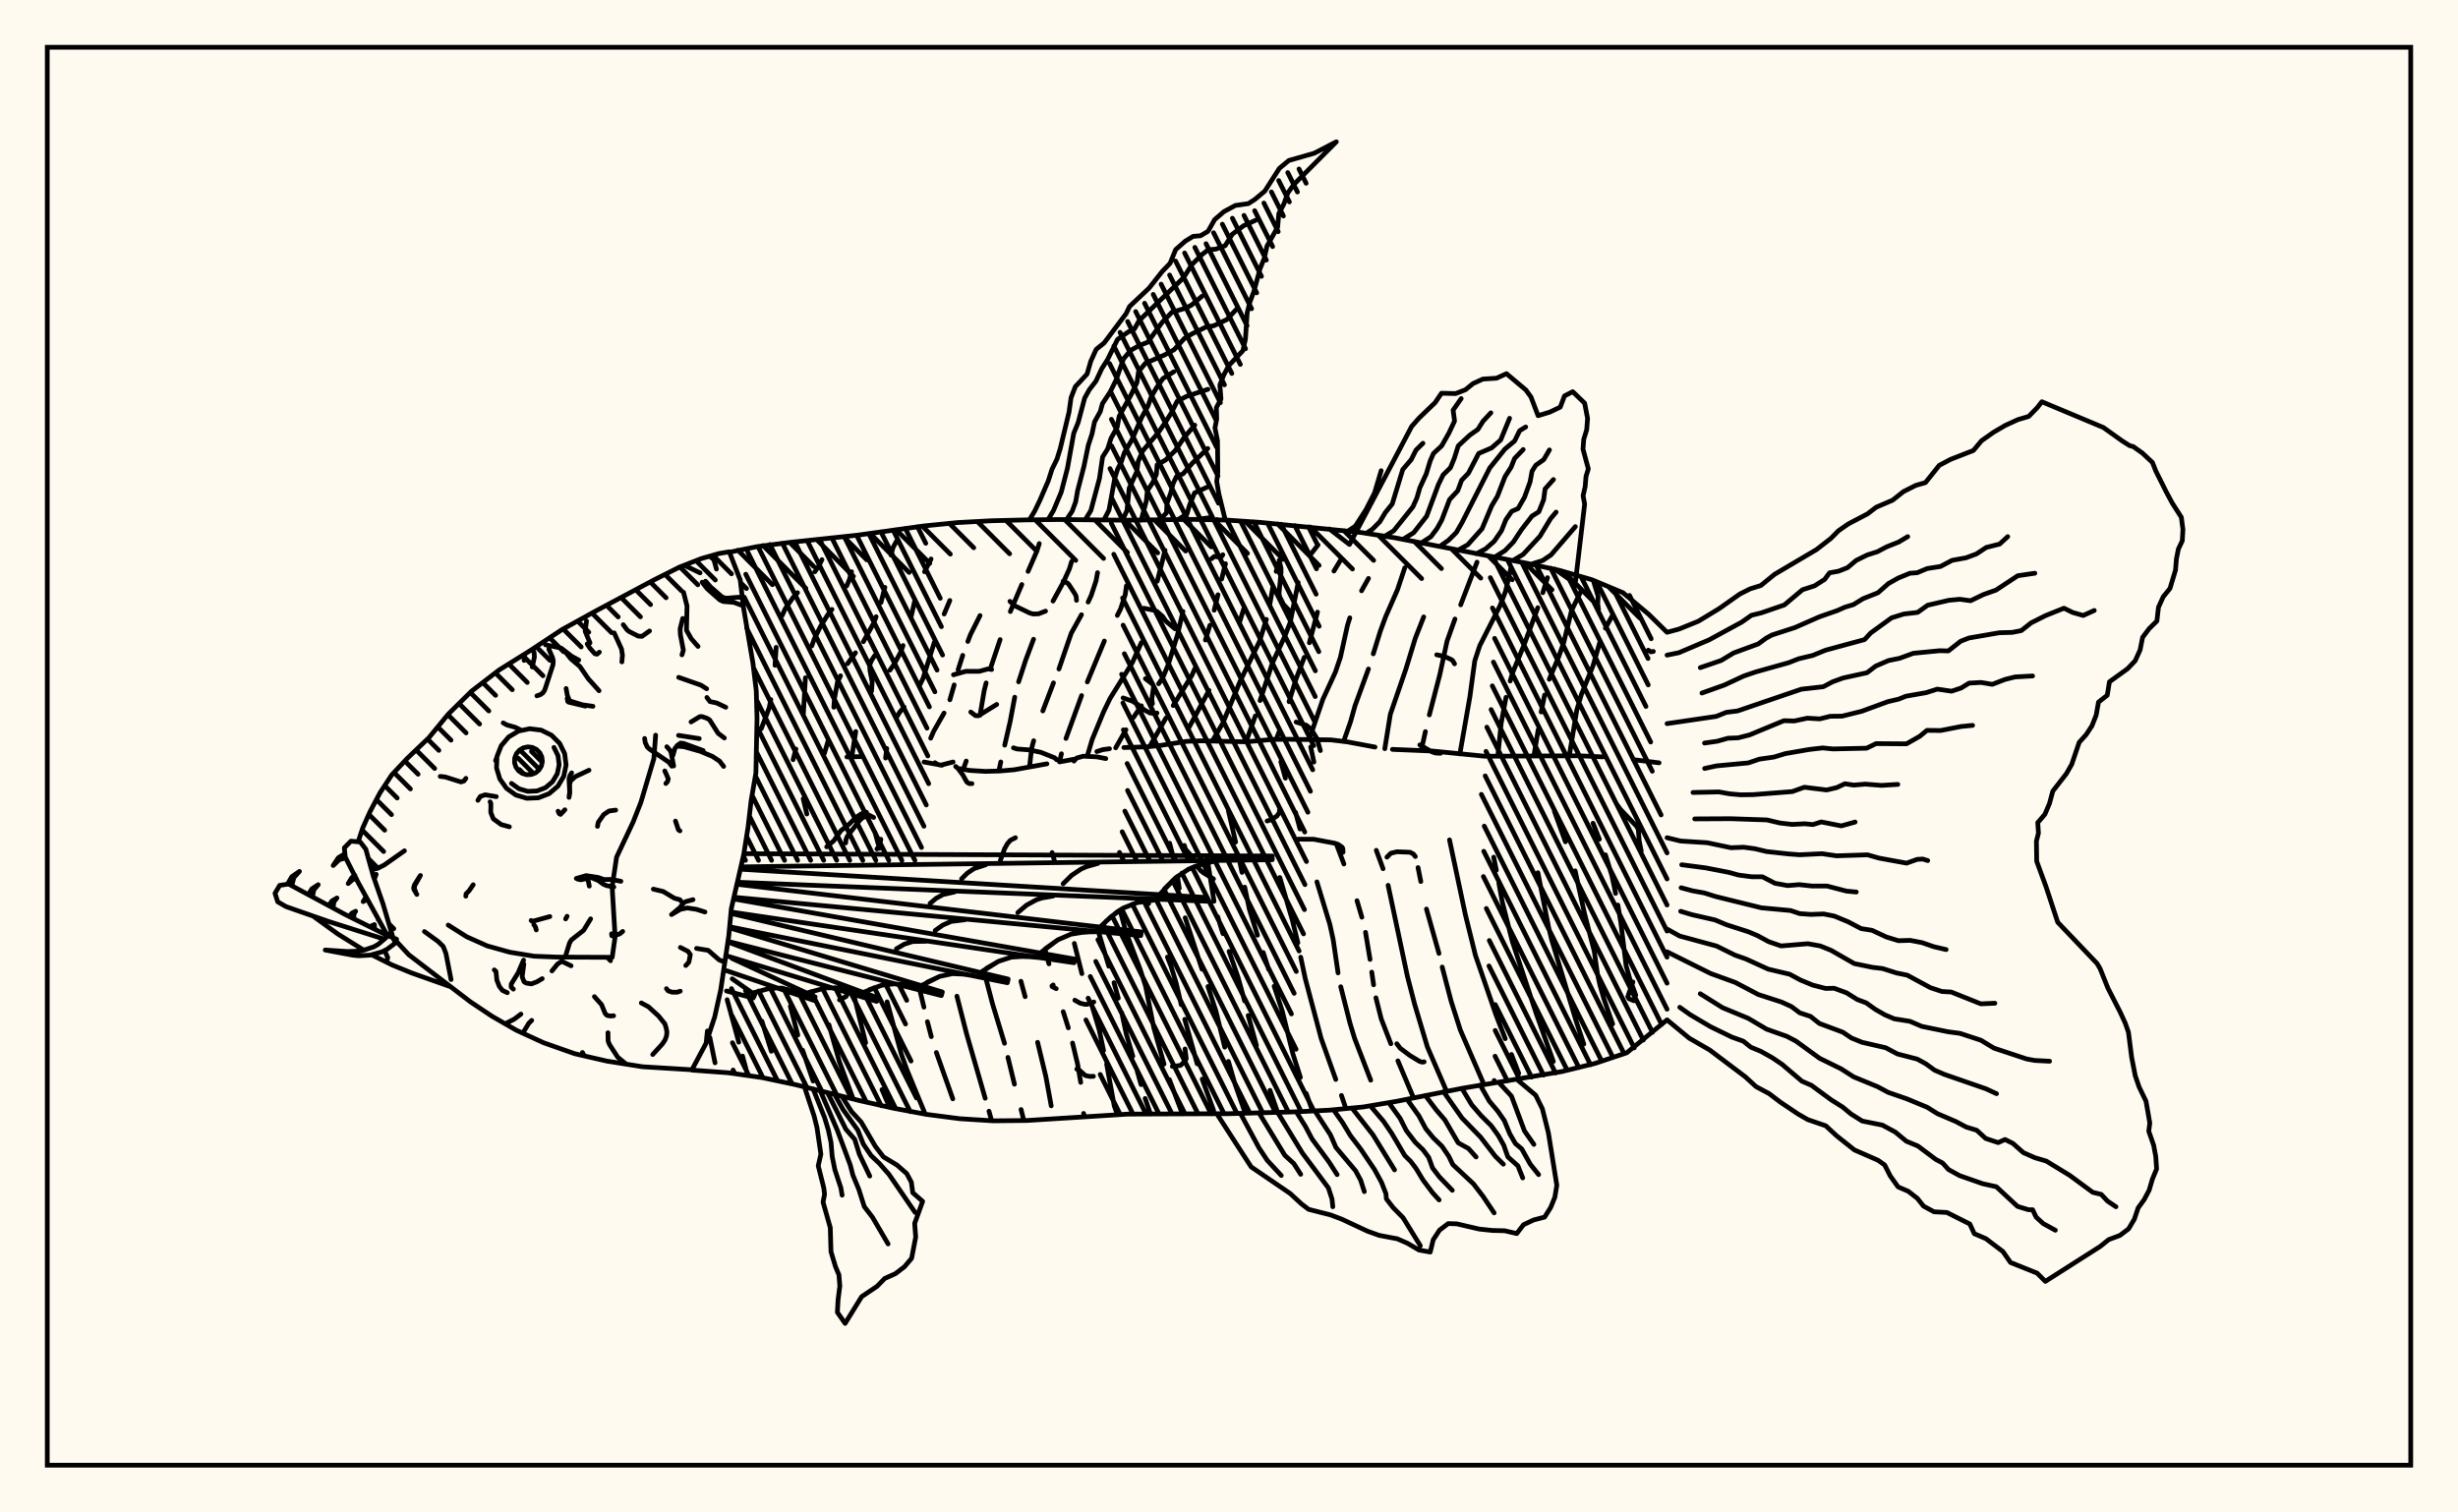 <svg xmlns="http://www.w3.org/2000/svg" width="520" height="320"><rect x="0" y="0" width="520" height="320" fill="floralwhite"/><rect x="10" y="10" width="500" height="300" stroke="black" stroke-width="1" fill="none"/><path stroke="black" stroke-width="1" fill="none" stroke-linecap="round" stroke-linejoin="round" d="
M 154.31 116.84 160.19 115.65 167.26 114.74 181.42 113.23 195.53 111.27 202.62 110.56 209.74 110.18 216.86 110 223.98 109.92 238.23 110.06 252.47 109.89 259.59 110.04 266.7 110.53 287.96 112.67 295 113.77 322.98 119.17 329.94 120.68 336.78 122.66 343.36 125.41 348.81 129.99 352.67 133.78 
M 352.67 215.78 344.14 222.75 337.38 225.01 330.46 226.71 309.39 230.25 295.42 233.02 288.39 234.21 281.3 234.88 274.19 235.24 259.94 235.63 238.57 235.72 217.25 237.07 210.12 237.14 203.01 236.69 195.95 235.77 188.95 234.46 182 232.9 168.17 229.46 161.2 227.99 154.15 226.98 146.38 226.41 
M 179.17 160.15 182.1 160.08 
M 195.49 161.23 199.28 161.91 
M 203.15 162.65 205.08 163 208.47 163.21 211.58 163.12 214.56 162.86 221.48 161.61 
M 224.33 161.17 227.1 160.65 
M 232.04 159.01 233.28 158.61 234.72 158.41 
M 237.76 158.16 242.54 158.02 245.49 157.72 251.05 156.85 254.09 156.74 263.62 156.95 269.24 156.45 272.26 156.41 281.56 156.54 285.07 156.97 290.89 158.06 
M 294.57 158.55 303.04 158.9 314.12 160 334.11 159.91 339.09 160.14 
M 345.52 160.72 350.98 161.4 
M 150.17 219.51 151.27 224.87 
M 152.65 208.14 152.65 208.15 
M 153.83 211.52 156.29 220.5 
M 157.09 223.45 158.19 227.56 
M 161.18 216.05 163.18 222.42 
M 166.55 209.32 166.69 210.09 
M 167.2 212.9 168.78 218.99 
M 169.8 222.21 172.02 228.72 
M 173.89 118.41 173.21 119.77 172.38 120.97 
M 168.72 125.4 167.75 126.45 166.1 128.82 165.48 130.21 
M 164.2 136.96 163.96 140.77 
M 163.07 148.01 162.74 149.72 161.05 154.18 
M 175.37 216.82 177.57 224.62 180.5 232.53 
M 180.15 120.96 179.72 122.56 179.12 123.98 
M 176.01 128.94 175.12 130.06 173.59 132.52 172.26 135.19 171.73 136.67 
M 170.39 143.4 169.95 151.06 
M 168.38 158.48 167.78 160.73 
M 169.92 169 170.69 172.23 
M 180.52 210.05 183.13 220.63 
M 186.59 230.54 188.12 234.1 
M 189.65 114.51 188.93 115.84 188.49 117.44 
M 187.2 124.27 186.38 127.49 
M 185.35 130.48 184.78 131.93 182.64 135.77 
M 180.98 138.11 179.29 140.43 
M 177.82 142.98 177.17 144.35 176.54 147.76 176.4 149.64 
M 175.24 156.6 174.41 159.4 
M 187.67 211.96 190.68 223.04 191.89 226.42 195.73 235.72 
M 196.97 118.27 195.59 120.97 
M 193.54 127.03 192.79 130.31 
M 191.04 136.58 190.51 138.05 189.1 140.63 188.26 141.8 
M 181.04 154.77 180.2 160.1 
M 185.1 176.07 186.04 179.48 
M 194.58 209.47 195.46 213.09 
M 196.2 216.17 197.02 219.33 
M 198.09 222.68 201.57 232.49 
M 200.94 127.05 199.74 129.91 
M 197.67 135.87 195.28 143.51 194.62 144.86 
M 191.27 149.59 190.33 150.68 189.57 151.94 
M 187.6 158.36 187.35 160.39 
M 202.44 210.77 204.47 218.68 208.42 232.36 
M 209.22 235.1 209.78 237.11 
M 207.33 130.24 205.3 134.27 204.75 135.72 
M 203.67 138.66 202.69 141.71 
M 201.86 144.91 200.95 148.06 
M 199.72 150.87 197.5 154.76 196.89 156.18 
M 208.11 205.28 209.96 212.35 212.51 220.74 
M 213.23 223.72 214.61 229.39 
M 216.01 234.75 216.6 237.08 
M 219.86 115.01 219.36 116.58 217.49 120.89 
M 216.17 123.67 213.74 129.39 
M 211.58 135.32 209.55 141.37 
M 208.62 144.49 208.21 146.11 207.33 151.33 
M 204.41 161.02 203.77 162.8 
M 215.98 207.61 216.87 210.87 
M 219.51 220.53 221.26 227.8 222.39 233.97 
M 226.71 118.79 226.23 120.37 224.95 123.2 222.77 127.17 
M 218.65 135.25 216.99 139.66 215.49 144.26 
M 214.67 147.51 213.7 152.67 212.55 157.66 
M 211.72 161.21 211.31 163.14 
M 221.05 200.81 221.91 203.93 
M 224.93 214.05 226.01 217.47 
M 226.9 220.68 227.97 225.14 228.63 229 
M 229.24 235.57 229.43 236.3 
M 232.19 121.16 231.87 122.9 230.85 125.98 230.2 127.38 
M 228.79 130.06 226.62 133.99 224.02 141.55 
M 222.87 144.48 220.61 150.42 
M 218.68 156.72 218.24 158.34 217.8 162.29 
M 222.58 180.38 223.05 182.04 
M 227.28 199.61 228.88 206 
M 231.05 212.91 232.55 217.92 233.46 222.26 
M 234.11 225.12 235.72 233.96 236.39 235.85 
M 238.3 123.95 238.06 125.76 237.06 128.86 236.37 130.21 
M 233.63 135.62 230.03 144.28 
M 228.81 147.16 225.51 156.24 
M 224.55 159.48 224.14 161.2 
M 232.37 197.13 234.57 204.43 
M 235.67 207.91 236.58 211.19 
M 237.31 214.27 238.26 218.72 239.65 223.47 
M 240.56 226.54 241.39 229.47 
M 242.26 232.41 243.37 235.64 
M 246.47 116.43 244.82 122.97 
M 241.46 135.96 239.56 140.18 234.83 147.79 233.48 150.58 231.05 156.47 230.09 159.7 
M 236.94 192.56 238.22 197.26 241.2 205.07 242.35 208.62 244.07 217.38 246.25 225.14 
M 247.39 228.41 249.93 235.11 
M 250.26 129.36 249.1 134.32 247.17 140.56 245.96 143.46 245.11 144.67 
M 241.47 149.33 239.78 151.8 
M 238.2 154.4 236.03 158.22 
M 242.87 190.54 243 191.18 
M 246.97 202.49 247.75 204.48 248.81 207.94 249.9 212.58 
M 250.64 215.67 253.27 225.08 
M 254.33 228.31 256.75 234.97 
M 259.26 119.26 258.44 122.52 
M 257.67 125.83 256.86 129.11 
M 255.96 132.29 255.01 135.42 
M 252.8 141.42 252.17 142.85 248.2 149.28 
M 246.65 151.92 243.2 157.97 
M 247.44 178.4 248.39 182.05 
M 249.1 185.42 249.48 187.96 
M 250.73 194.18 254.29 205.06 
M 255.55 208.72 257.24 213.95 259.1 221.56 
M 259.88 224.57 261.22 229.2 263.44 235.55 
M 263.15 128.74 262.17 131.84 
M 255.77 146.07 251.34 154.28 
M 255.34 181.66 255.43 182.05 
M 255.53 182.51 256.83 190.69 
M 257.61 193.96 258.72 197.54 
M 260.02 201.29 261.93 206.83 263.3 211.77 
M 264.06 214.86 265.81 221.2 
M 268.67 230.69 270.3 235.36 
M 271.09 117.95 270.4 119.3 269.98 120.9 
M 269.27 124.26 268.66 127.72 
M 267.91 131.05 266.45 135.71 262.38 144.08 258.67 153.04 256.46 156.79 
M 259.87 171.54 261.4 178.16 
M 262.07 181.37 262.75 184.58 
M 263.32 187.69 264.33 192.46 266.03 197.87 
M 267.24 201.53 268.4 205.11 
M 269.55 208.66 271.27 213.92 273.54 223.05 275.11 227.95 
M 276.34 231.36 277.67 235.06 
M 278.84 115.29 277.06 117.56 
M 274.64 123.25 272.94 131.72 271.79 134.65 269.17 140.32 266.57 148.22 
M 265.57 151.47 263.62 156.95 
M 270.75 185.66 273.38 194.59 274.57 199.48 
M 275.17 202.52 276.15 207.12 279.51 219.76 282.59 228.39 
M 283.79 231.77 284.73 234.55 
M 283.73 118.29 282.2 120.82 
M 278.72 129.51 277 136 
M 275.93 139.07 274.2 143.62 272.7 148.46 
M 270.58 154.87 270 156.41 
M 270.97 161.16 271.93 164.65 
M 274.09 171.9 275.02 175.39 
M 278.6 186.59 281.34 195.59 282.03 198.75 283.07 205.84 
M 283.64 208.77 285.59 216.46 286.57 219.69 289.98 228.54 
M 289.51 122.38 288.04 125 
M 285.56 130.72 285.07 132.28 283.57 139.08 282.51 142.2 279.85 147.98 276.96 156.46 
M 277.28 158.04 277.96 161.24 
M 282.78 178.75 284.31 182.8 
M 287.08 190.57 288.11 194.06 
M 288.88 197.26 289.84 202.99 
M 290.2 205.68 290.59 208.36 
M 291.08 211.11 292.2 215.55 294.24 220.83 
M 295.73 224.45 299.04 232.28 
M 297.19 120.12 295.65 124.75 293.13 130.5 292.01 133.54 290.52 138.34 
M 289.5 141.54 286.65 149.35 285.71 152.71 284.26 156.83 
M 291.16 179.91 292.59 183.8 
M 293.66 187.31 297.74 206.55 299.27 212.46 301.96 221.48 306 230.81 
M 301.19 130.52 299.41 135.04 297.43 141.53 294.13 151.13 292.96 158.41 
M 299.99 183.56 300.58 186.51 
M 301.77 192.33 304.42 201.72 
M 305.1 204.6 306.99 211.83 308.94 217.93 313.82 229.19 
M 312.47 118.94 309.01 127.97 
M 307.8 130.97 306.13 135.65 304.61 142.68 302.38 151.26 
M 301.55 154.79 300.66 158.79 
M 306.65 177.7 310 193.5 312.13 202.11 316.5 214.78 318.44 219.76 
M 319.76 223.1 321.29 227.09 
M 319.67 120.04 318.51 125.1 317.34 128.15 313.05 136.61 311.99 139.83 310.96 147.43 308.84 159.52 
M 316 181.36 316.56 184.12 
M 317.09 186.83 317.8 190.78 319.96 199.26 325.03 214.53 328.61 224.58 
M 327.38 122.22 326.39 125.4 
M 325.33 128.57 322.46 136.34 319.97 142.42 319.48 144.09 
M 318.6 147.54 317.58 153.03 316.87 159.96 
M 325.35 184.64 327.63 196.24 328.29 198.93 333.47 216.14 335.06 220.91 
M 334.54 124.92 332.46 129.19 330.79 136.05 329.66 139.19 327.75 143.72 
M 326.77 147.04 326.04 150.64 
M 325.42 154.36 324.5 159.93 
M 328.83 171.63 331.17 178.11 
M 333.23 184.25 335.21 193.27 337.28 201.3 337.93 205.92 338.48 208.47 339.29 211.28 341.16 216.65 
M 341.14 130.17 339.63 132.91 
M 338.43 135.95 337 140.89 334.54 146.96 333.57 150.27 331.99 159.9 
M 337.01 174.18 338.36 177.56 
M 339.64 180.86 340.99 185.21 341.79 189.02 
M 342.26 191.48 342.88 195.1 344 204.26 344.78 207.06 346.05 210.56 
M 174.89 179.17 176.4 177.87 177.89 175.75 179.57 174.44 181.12 172.92 182.22 172.18 183.3 171.84 
M 248.56 133.03 246.64 131.42 245.96 130.42 244.74 129.36 244.34 129.16 241.99 128.69 
M 279.33 158.8 278.6 156.25 277.38 154.27 276.36 153.45 274.2 152.77 
M 256.31 118.21 256.88 117.73 258.11 117.89 258.48 117.7 258.69 117.37 
M 237.6 147.66 239.57 148.35 240.74 149.08 242.12 150.23 243.26 150.84 244.26 150.98 244.76 150.86 
M 242.31 143.59 243.91 144.81 244.05 145.29 243.67 147.91 243.8 148.89 
M 231.4 212 229.96 212.5 229.53 212.49 228.53 212.26 227.38 211.62 
M 179.51 209.63 179 210.83 177.6 211.56 
M 256.72 185.96 254.58 184.66 253.98 184.18 253.18 183.18 
M 252.56 182.05 252.11 181.17 250.79 179.67 250.55 178.87 
M 210.86 149.04 206.98 151.44 206.37 151.41 205.37 150.65 
M 295.5 220.83 296.24 221.8 298.27 223.32 300.32 224.56 300.89 224.73 301.28 224.66 
M 347.21 180.06 346.8 178.02 346.58 175.43 346.2 174.8 342.82 171.25 342.03 170.17 
M 338.17 128.96 338 127.74 338.09 126.17 337.06 122.78 
M 304.74 159.38 303.67 159.32 302.88 159.05 300.37 157.6 
M 284.12 180.31 284.08 179.52 283.91 179.22 283.06 178.64 282.33 178.4 277.93 177.57 274.66 177.55 
M 201.63 161.22 199 161.9 198.32 161.72 197.79 161.37 
M 233.93 160.5 232.03 160.13 229.17 159.99 227.75 160.39 227.2 161.03 
M 270.69 171.37 270.64 171.93 270.14 172.65 268.96 173.44 268.06 173.7 
M 185.52 179.62 186.11 178.9 186.34 177.56 
M 205.62 165.8 205.05 165.79 204.55 165.49 203.68 163.94 202.65 162.57 202.18 162.17 
M 250.7 221.93 250.96 223.96 250.72 224.51 249.73 225.42 248.01 225.63 
M 227.74 127.02 227.67 126.2 227.46 125.73 226.14 123.69 225.8 123.34 224.91 122.97 
M 299.42 181.22 299.01 180.69 298.31 180.32 295.53 180.21 294.24 180.52 293.41 181.35 
M 345.66 211.74 344.62 211.31 344.36 210.87 345.45 207.76 
M 303.94 138.54 305.56 138.88 306.97 139.52 307.31 139.75 307.72 140.45 
M 227.8 226.2 228.47 226.54 229.62 227.56 230.55 227.75 231.32 227.72 
M 223.45 209.18 222.58 208.74 222.54 208.6 222.81 208.39 
M 209.79 141.65 209.01 141.53 207.16 142.04 204.34 142.03 201.71 142.77 
M 272.94 129.36 271.53 127.89 270.69 126.21 270.58 125.53 271.01 121.04 271 120.22 270.62 118.54 
M 178.91 178.34 178.98 177.58 179.23 176.96 181.95 173.48 182.51 173 183.78 172.43 184.82 172.96 
M 221.19 129.3 219.68 129.88 218.55 129.9 217.83 129.7 214.58 128.12 213.66 127.23 
M 185.03 138.72 184.38 139.72 183.98 140.72 184.04 141.84 184.51 144.24 184.38 146.23 
M 211.63 182.04 212.52 179.59 213.11 178.53 213.73 177.8 214.82 177.24 
M 348.7 137.56 349.25 137.92 349.77 137.83 
M 223.54 160.74 223.11 160.33 220.16 159.16 217.67 158.65 215.12 158.46 214.4 158.22 
M 217.78 109.98 218.89 108.14 219.99 105.85 221.76 101.76 222.55 99.3 223.61 97.13 224.3 94.91 226.15 87.23 226.59 84.13 227.49 81.81 229.97 79.15 230.76 76.43 231.9 73.92 233.59 72.55 238.23 66.37 238.96 64.85 243.08 60.97 245.9 57.4 247.53 55.72 248.72 52.81 250.77 51.01 252.41 50.01 253.98 49.88 255.56 48.94 256.96 46.47 258.93 44.77 261.37 43.46 264.09 43.08 265.48 42.19 267.57 40.44 270.67 35.6 272.67 33.95 278.03 32.42 282.71 30 273.76 38.99 272.45 40.81 271.62 43.13 270.54 45.19 270.29 48.07 268.03 52.08 267.47 54.63 266.57 56.85 265.25 61.72 264.44 63.85 263.84 66.19 263.48 71.71 262.95 74.18 259.96 77.34 258.89 79.34 258.07 81.45 258.3 84.44 257.33 86.24 257.4 88.67 257.03 90.52 257.57 93.28 257.63 99.98 257.4 101.87 257.85 104.49 259.21 110.01 
M 257.45 109.9 257.45 109.9 
M 221.72 109.94 222.87 108.02 224.51 104.12 225.82 99.09 227.15 91.69 228.09 89.39 229.46 84.24 230.45 82.45 231.85 80.64 233.09 77.99 234.31 76.08 236.42 71.81 238.62 70.27 240.01 69.59 240.97 67.85 250.37 58.77 252.16 55.97 254.37 53.79 255.63 52.82 257.18 52.72 259.19 51.98 260.68 49.57 263.07 47.77 265.64 46.6 
M 225.66 109.9 226.83 108.15 227.56 106.18 227.97 103.84 229.31 98.68 230.23 94.21 231.01 91.84 231.56 89.25 232.77 87.07 233.23 85.39 234.85 82.94 236.06 80.51 237.69 75.92 239.22 74.11 240.95 73.14 242.81 72.4 245.84 68.22 247.92 66.06 250.69 65.24 252.05 64.56 254.31 62.66 
M 229.59 109.96 230.78 108 232.59 101.25 233.26 96.68 234.32 95 235.04 92.74 236.35 90.37 236.76 88.09 239.32 83.45 240.53 80.93 240.87 78.61 242.31 76.86 246.4 75.08 248.37 74 250.56 71.61 252.22 70.61 255.1 69.21 256.79 68.92 259.52 67.62 261.8 65.2 
M 233.53 110.01 234.61 107.93 235.86 101.06 236.45 99.23 237.18 97.83 237.88 95.75 239.44 93.09 241.49 88.39 242.86 85.88 243.55 83.96 244.64 82.08 246.02 80.09 248.31 78.67 
M 237.47 110.05 238.42 108 238.89 103.28 240.49 99.81 240.78 97.64 241.76 95.37 244.93 91.67 246.41 89.55 247.81 87.34 249.03 84.89 251.05 83.85 255.54 82.37 
M 241.41 110.08 242.5 106.04 242.74 103.79 243.85 102.14 244.64 100.33 244.79 98.36 246.59 97.32 248.61 95.35 250.61 92.43 252.76 89.95 
M 245.35 109.99 246.77 108.51 246.87 106.52 247.68 104.28 248.17 102.33 248.88 100.84 250.29 100.24 252.31 97.92 255.51 94.89 
M 249.28 109.89 251.1 108.75 251.66 106.86 252.71 104.29 255.33 103.09 
M 253.22 109.89 255.83 109.54 
M 157.37 180.62 269.15 181.11 269.15 181.9 156.75 183.41 
M 156.64 183.9 255.4 189.9 255.36 190.68 156.01 186.66 
M 155.91 187.09 241.43 197.17 241.34 197.95 155.27 189.84 
M 155.19 190.19 227.35 202.92 227.22 203.69 154.65 192.96 
M 154.62 193.25 213.28 207.15 213.11 207.92 154.35 196.08 
M 154.68 196.41 199.36 209.88 199.15 210.64 153.98 199.16 
M 154.76 199.59 185.71 211.13 185.46 211.87 153.85 202.27 
M 154.83 202.76 172.44 210.92 172.15 211.65 153.77 205.4 
M 154.9 207.09 159.67 210.45 159.34 211.16 153.7 209.67 
M 257.67 182.05 254.41 182.79 251.39 183.93 248.73 185.7 245.3 189.28 
M 245.25 190.27 240.5 190.99 237.63 192.13 235.08 193.92 232.73 196.14 
M 232.62 197.13 229.49 197.18 226.52 197.67 223.79 198.85 220.06 201.63 
M 219.9 202.61 216.88 202.33 213.97 202.51 211.25 203.39 207.42 205.76 
M 207.2 206.73 204.32 206.13 201.51 206 198.8 206.58 194.9 208.53 
M 194.63 209.49 191.92 208.59 189.23 208.15 186.56 208.45 182.61 209.97 
M 182.3 210.91 179.78 209.72 177.24 209.01 174.65 209.01 170.68 210.1 
M 170.31 211.03 167.92 209.81 165.5 209.07 163.01 209.06 159.2 210.11 
M 256.02 182.39 252.85 183.29 251.39 183.93 248.73 185.7 246.4 188.01 
M 232.29 182.67 229.86 183.36 228.73 183.85 226.7 185.21 224.91 186.98 
M 208.55 182.96 206.08 183.77 204.66 184.72 203.42 185.95 
M 243.63 190.44 240.5 190.99 237.63 192.13 236.32 192.95 233.89 195 
M 222.79 189.58 220.38 190 219.26 190.37 217.18 191.5 215.32 193.08 
M 201.94 188.72 199.49 189.27 198.05 190.06 196.75 191.15 
M 231.05 197.12 227.98 197.35 226.52 197.67 223.79 198.85 221.28 200.63 
M 204.19 194.59 201.24 194.95 199.47 195.72 197.84 196.87 
M 218.39 202.44 215.41 202.34 213.97 202.51 211.25 203.39 208.67 204.89 
M 195.96 199.15 193.09 199.2 191.31 199.77 189.64 200.75 
M 205.76 206.4 202.9 205.98 201.51 206 198.8 206.58 196.18 207.8 
M 193.27 209.01 190.57 208.29 189.23 208.15 186.56 208.45 183.93 209.38 
M 178.11 231.96 180.14 235.18 182.18 237.4 185.18 242.54 186.9 244.77 189.77 246.5 191.82 248.3 192.8 250.13 193.1 252.35 195.19 254.18 193.5 258.84 193.72 261.73 192.86 266.22 191.34 268.02 189.44 269.47 187.16 270.5 185.56 272.14 182.28 274.35 178.79 280 177.15 277.65 177.3 274.98 177.67 272.1 177.48 269.73 176.75 267.98 175.8 264.83 175.65 259.75 174.12 254.34 174.44 252.68 174.28 251.35 173.1 246.65 173.66 244.19 172.84 238.6 172.24 236.17 170.17 229.9 
M 176.58 231.57 178.35 234.76 181.48 239.12 182.64 242.07 184.28 244.49 186.03 246.15 188.06 248.46 193.6 256.53 
M 175.06 231.17 178.95 238.92 180.82 241.06 181.81 244.24 184 248.83 
M 173.53 230.77 177.17 239.21 179.87 246.47 180.44 248.66 181.67 251.61 182.84 255.28 184.57 257.53 187.88 263.19 
M 172.01 230.38 174.45 236.47 175.24 239.09 175.81 241.74 176.05 244.64 176.62 247.49 177.89 251.32 178.15 252.87 
M 320.93 228.4 324.88 231.72 326.3 234.61 327.57 239.68 329.35 250.77 328.94 253.29 328.05 255.48 326.77 257.51 324.47 258.11 322.32 259.11 320.87 260.99 318.33 260.4 315.74 260.34 312.92 260.04 308.19 258.94 306.37 258.88 304.54 260.27 303.21 262.29 302.57 264.91 300.18 264.47 297.73 263.03 295.59 262.1 291.74 261.37 289.3 260.49 283.8 257.92 281.42 257.03 276.85 255.87 275.31 254.7 272.95 252.52 264.69 246.89 257.45 235.69 
M 317.04 228.98 319.76 231.92 322.51 239.28 324.5 242.13 
M 313.14 229.57 315.07 232.97 316.85 235.08 318.24 237.08 319.4 239.89 320.58 241.94 321.93 243.08 323.73 246.31 325.5 248.52 
M 309.27 230.27 311.33 233.72 313.28 235.99 315.47 238.17 316.97 240.25 318.12 242.3 318.99 244.76 321.12 246.67 322.14 249.22 
M 305.39 230.98 309.29 236.54 313.25 240.62 316.31 244.61 318.04 246.32 
M 301.54 231.78 303.84 234.83 305.66 236.94 308.49 241.8 310.67 243 312.27 244.79 
M 297.68 232.6 300.18 236.1 301.63 238.8 303.24 240.76 305.07 242.54 306.49 244.64 307.34 246.39 311.7 250.46 313.7 253.06 316.09 256.62 
M 293.81 233.31 296.2 236.62 297.51 239.2 299.43 241.71 301.04 243.26 302.25 244.88 303.07 247.13 304.52 249.02 307.24 251.84 
M 289.93 234 292.71 237.27 294.44 239.82 297.19 244.49 298.41 245.69 299.54 247.18 301.06 249.68 303.06 252.35 304.45 253.88 
M 286.02 234.43 290.47 240.12 295.02 247.52 
M 282.1 234.8 284.04 237.54 285.68 240.26 287.87 243.12 290.78 247.44 292.27 250.17 293.2 252.56 293.29 253.64 294.73 255.51 296.82 257.63 300.48 263.57 
M 278.16 235.04 281.45 240.09 282.62 242.77 286.78 247.71 287.85 249.69 288.63 252.12 
M 274.23 235.23 276.17 238.33 277.58 240.99 281.12 245.79 282.87 248.52 
M 270.29 235.37 275.54 243.97 281.02 251.33 281.79 253.68 281.96 255.32 
M 266.36 235.48 271.81 244.44 273.7 246.17 275.17 248.46 
M 262.42 235.57 266.35 242.86 268.1 245.51 271.06 248.71 
M 352.67 133.78 355.17 133.11 359.31 131.43 363.71 128.76 368.06 125.69 370.24 124.59 372.52 123.88 375.41 121.52 384.3 116.27 387.35 113.9 388.93 112.3 391.07 110.82 395.07 108.73 396.91 107.32 400.39 105.83 402.67 104.02 405.3 102.69 407.33 102.11 410.26 98.46 412.68 97.18 417.48 95.31 419.2 93.25 421.76 91.45 424.22 90.01 426.9 88.78 429.18 88.11 430.99 86.25 431.96 85 444.98 90.45 448.95 93.28 450.52 94.28 451.3 94.49 453.26 95.88 455.36 97.85 456.07 99.66 458.28 104.07 459.54 106.42 461.47 109.44 461.81 112.04 461.67 114.43 460.85 116.15 460.43 118.26 460.24 120.61 459.07 124.5 457.63 126.28 456.63 128.5 456.3 131.4 454.67 133 453.28 134.84 452.74 137.53 451.71 139.8 450.1 141.49 446.26 144.26 445.8 147.1 443.95 148.55 443.45 151.31 442.57 153.55 441.34 155.43 439.86 157.07 438.28 161.72 437.15 163.7 434.28 167.39 433.58 169.99 432.6 172.3 431.1 174.04 431.24 176.28 430.81 177.96 430.87 182.23 432.86 187.65 435.32 195.12 443.64 203.85 444.28 204.93 445.94 209.07 448.54 214.15 449.6 216.46 450.28 218.38 450.96 223.72 451.72 227.6 452.54 229.98 454 233 454.8 237.6 454.58 239.34 455.62 242.32 456.06 244.71 456.24 247.33 455.35 249.47 454.66 251.82 453.61 253.8 452.33 255.57 451.52 257.97 450.31 260 448.47 261.39 446.11 262.27 444.32 263.71 432.7 271.11 430.97 269.37 425.33 267.11 423.73 264.8 420.12 262.07 417.67 261.02 416.72 258.97 411.87 256.53 409.15 256.39 406.93 255.19 405.63 253.55 403.69 252.04 401.55 251.12 399.89 248.8 398.71 246.48 397.32 245.49 392.31 243.3 388.52 240.29 386.25 238.19 382.43 236.88 380.4 235.71 376.63 233.18 374.28 231.39 371.49 229.9 369.24 227.84 361.69 222.15 357.37 219.66 352.67 215.78 
M 352.67 138.61 355.17 138.1 361.57 135.38 368.48 131.62 370.52 130.18 372.61 129.67 377.49 127.99 381.33 124.77 383.86 123.96 386 122.6 387.04 121.2 388.96 120.85 390.86 120.1 392.68 118.57 395.01 117.42 397.15 116.74 399.12 115.7 401.66 114.69 403.59 113.54 
M 359.7 141.26 364.12 139.74 366.76 138.15 371.99 136.23 373.56 135.07 374.84 134.36 379.74 132.77 384.91 130.5 388.72 129.17 390.31 128.46 392.1 127.92 394.13 126.67 397.3 125.41 399.5 123.47 401.6 122.29 404.06 121.28 405.57 121.18 407.71 120.29 410.52 119.85 412.98 118.55 415.92 118.02 418.12 117.2 420.21 115.82 423.02 115.12 424.74 113.54 
M 360.05 146.63 364.82 144.93 368.9 143.03 371.38 142.18 378.4 140.21 380.52 139.38 383.47 138.68 386.22 137.56 394.46 135.32 395.72 133.95 400.17 130.72 402.76 129.91 405.68 129.57 407.8 128.05 412.33 127 414.6 126.79 416.89 127.1 419.6 125.79 422.25 124.86 426.87 121.81 430.48 121.28 
M 352.67 153.1 363.09 151.57 365.19 150.72 367.59 150.42 381.07 145.82 385.74 145.29 387.66 144.27 389.9 143.45 394.98 142.33 396.81 140.93 399.52 139.76 401.87 139.28 404.77 138.22 410.31 137.68 412.18 137.72 414.8 135.66 416.56 134.98 422.99 133.87 425.67 133.8 427.62 133.42 429.68 131.79 432.72 130.26 436.64 128.68 438.5 129.59 440.71 130.22 443.05 129.16 
M 360.6 157.21 363.29 156.83 365.56 156.19 367.7 156.11 370.15 155.48 377.4 152.48 379.58 152.54 382.34 151.95 384.99 152.1 387.18 151.55 389.71 151.52 393.84 150.49 399.41 148.45 401.67 147.92 403.21 147.3 407.48 146.55 409.85 145.8 412.86 146.24 414.86 145.58 416.57 144.53 419.09 144.39 421.49 144.79 424.18 143.75 426.32 143.22 430 143.02 
M 360.62 162.59 363.09 162.05 369.88 161.41 372.19 160.62 375.27 160.18 377.72 159.44 382.75 158.57 385.6 158.24 387.77 158.46 394.89 158.3 396.9 157.33 403.32 157.38 406.12 155.79 407.65 154.53 410.55 154.56 414.82 153.72 417.31 153.47 
M 358.16 167.67 363.65 167.55 365.88 167.95 368.24 168.16 370.84 168.13 379.16 167.48 381.72 166.56 386.44 167.14 388.59 166.63 390.3 165.82 392.15 166.11 394.6 165.9 397.99 166.17 401.49 165.96 
M 358.52 173.26 366.19 173.22 373.81 173.48 376.56 174.13 379.14 174.43 381.78 174.29 383.53 174.46 385.3 173.9 389.53 174.74 392.45 173.93 
M 352.67 177.24 355.53 177.94 361.16 178.3 366.2 179.36 368.87 179.25 371.3 179.58 373.7 180.16 378.32 180.67 380.72 180.85 385.46 180.62 388.51 181.07 395.08 180.86 397.54 181.56 403.35 182.62 405.59 181.82 406.75 181.75 407.82 182.08 
M 355.77 182.96 360.84 183.62 365.77 184.58 367.79 185.14 370.52 185.5 372.85 185.51 375.5 186.88 378.18 187.37 380.62 187.17 383.38 187.47 386.48 187.46 390.65 188.54 392.7 188.73 
M 355.64 187.83 358.12 188.49 360.53 188.92 362.94 189.68 372.62 192.07 378.81 192.65 380.74 193.3 383.07 193.47 385.8 193.37 388.05 193.82 390.98 195.03 393.73 196.47 396.03 196.83 399.08 198.25 401.63 199.03 404.1 198.96 406.61 199.44 409.1 200.3 411.72 200.91 
M 355.55 192.81 357.96 193.53 362.86 194.65 365.21 195.64 369.84 197.13 371.78 197.94 374.18 199.24 376.79 200.14 382.46 199.67 385.08 200.14 387.38 201.07 392.27 203.87 396.14 204.67 398.26 204.92 401.23 205.86 403.48 206.32 408.39 208.97 410.84 209.78 412.79 209.89 419.05 212.39 422.03 212.26 
M 352.67 196.56 355.33 198.04 363.15 200.16 367.05 202.09 369.34 202.89 374.08 205.05 378.6 206.12 380.93 207.37 383.48 208.42 386.22 209.13 388.02 209.09 390.65 210.06 392.88 211.46 394.81 212.19 396.75 213.57 398.76 214.72 400.75 215.56 404.04 216.08 406.57 217.16 412.13 218.3 414.63 218.63 419.07 220.09 421.83 221.76 428.73 224.05 430.47 224.37 433.6 224.53 
M 352.67 201.38 361.9 205.97 367.13 207.87 371.98 210.42 376.86 212 378.99 212.97 380.76 214.3 383.01 215.04 384.9 216.54 389.86 218.39 391.67 219.61 393.91 220.52 398.94 221.68 401.4 222.99 405.6 224.08 407.41 225.07 409.27 226.42 411.32 227.31 420.15 230.37 422.38 231.4 
M 359.69 210.25 364.41 213.2 369.84 215.45 373.72 217.74 378 219.26 379.95 220.28 384.93 223.9 389.49 226.14 392.15 227.84 397.24 229.93 399.45 231.12 403.38 232.48 407.7 234.27 409.88 235.63 413.79 237.3 415.96 238.46 418.19 239.14 420.09 240.88 422.73 241.75 424.17 241.09 425.83 241.91 428.05 243.87 430.5 244.95 432.91 245.66 437.87 248.69 442.73 252.27 444.52 252.7 445.85 254.12 447.64 255.32 
M 355.36 213.12 357.57 214.69 361.86 217.22 366.39 219.43 368.81 220.29 370.39 221.56 372.52 222.44 374.93 223.79 376.99 225.18 381.19 228.75 383.23 229.64 387.38 232.69 389.81 234.22 391.61 235.71 393.97 237.19 398.21 238.04 400.94 239.51 403.3 241.46 405.74 242.47 409.52 245.3 410.96 246.06 412.22 247.45 414.57 248.74 419.46 250.45 422.33 251.08 426.81 255.24 429.13 255.95 430.01 255.95 430.75 257.51 432.26 258.89 434.82 260.29 
M 281.26 111.93 285.49 115.2 298.64 90.23 300.2 88.46 303.6 85.19 304.95 83.2 307.94 83.27 310.03 82.46 311.62 81.16 313.71 80.2 316.59 80.02 318.7 79.06 322.81 82.51 323.89 84 325.39 87.95 327.87 87.19 330.08 86.14 330.97 83.77 332.72 82.87 335.24 85.3 335.86 88.53 335.67 90.95 335.05 92.94 334.89 95.02 336.02 99.21 335.53 100.78 335.35 102.96 334.91 104.88 335.24 106.67 333.25 123.45 328.87 120.37 
M 285.17 112.36 286.73 111.32 289.01 107.78 290.8 104.27 292.19 99.59 
M 289.09 112.8 290.36 111.95 291.91 110.38 293.07 108.44 294.53 106.63 296.76 99.34 298.55 97.24 299.56 95.23 301.03 93.78 
M 292.97 113.44 294.85 112.3 298.91 107.23 299.75 105.35 300.37 103.21 301.73 100.26 302.56 97.52 303.26 95.94 304.98 94.34 306.52 91.63 307.72 89.08 307.41 86.77 309.12 84.33 
M 296.86 114.08 299.07 112.71 301.81 109.21 304.31 102.49 305.3 100.47 306.84 98.97 307.67 96.95 308.5 94.33 310.97 92.04 312.65 90.86 313.75 89.11 315.4 87.34 
M 300.72 114.85 302.72 113.55 304.05 111.77 305.03 109.98 306.66 105.69 308.39 103.84 309.21 101.61 310.65 100.12 312.82 95.94 315.56 94.76 317.47 93.09 319.36 88.5 
M 304.58 115.62 306.44 114.3 308.09 112.66 309.26 110.63 315.16 99.02 318.36 95.02 320.42 93.3 321.49 91.12 322.77 90.34 
M 308.44 116.4 310.51 115.26 313.53 111.88 315.58 107.01 316.77 105.03 318.4 100.83 319.67 98.87 320.41 97.01 322.24 95.11 
M 312.31 117.17 314.28 116.13 316.1 114.53 317.64 112.29 318.58 109.95 319.81 108.18 321.14 107.61 322.52 105.2 323.69 101.97 324.11 99.7 324.9 98.44 326.58 97.25 327.79 95.19 
M 316.18 117.89 318.39 116.5 320.15 114.68 321.85 112.1 324.09 109.2 325.55 108.28 326.56 105.74 326.87 103.44 328.64 101.46 
M 320.05 118.6 322.24 117.29 325.78 113.46 328.02 109.75 329.2 108.35 
M 323.92 119.36 326.35 118.6 328.14 117.39 333.27 111.42 
M 75.77 178.1 76.72 175.22 78.29 171.71 80.37 167.77 82.87 163.96 86.19 160.42 90.7 156.12 94.82 151.11 99.73 146.26 105.61 141.74 112.22 137.62 118.84 133.24 126 129.29 138.45 122.65 143.75 119.99 148.37 118.18 152.12 117.11 154.28 116.75 156.6 122.71 157.29 128.56 159.29 140.31 159.99 146.16 160.15 151.98 159.91 163.56 158.92 169.29 158.25 175.04 157.34 180.78 154.72 192.2 154.18 197.96 152.47 209.44 151.2 215.15 149.33 220.81 146.38 226.34 135.94 225.7 128.37 224.5 121.59 222.94 115.03 220.63 109.21 217.96 104.08 215.01 99.5 211.95 86.48 202 83.16 198.42 
M 138.7 155.54 138.33 160.51 135.58 169.76 133.94 173.92 130.44 181.35 129.5 187.63 130.13 198.2 129.51 202.55 117.85 202.5 112.99 202.31 107.87 201.47 103.07 200.13 98.72 198.19 94.82 195.72 
M 81.95 197.93 75.71 186.6 73.04 181.34 72.84 179.39 74.23 177.97 76.21 178.14 77.39 179.67 79 185.45 81.02 191.22 83.25 198.73 
M 81.32 198.71 69.45 194.94 60.49 191.81 58.75 190.8 58.18 189 59.17 187.32 61.06 187.04 72.99 193.47 82.01 197.96 
M 107.15 166.79 105.74 164.81 105.04 162.48 105.14 160.05 106.03 157.78 107.6 155.93 109.69 154.68 112.07 154.18 114.49 154.48 116.67 155.55 118.39 157.27 119.46 159.46 119.76 161.87 119.26 164.25 118.02 166.34 116.16 167.92 113.9 168.8 111.46 168.9 109.13 168.21 107.15 166.79 
M 117.19 158.13 118.05 159.88 118.29 161.81 117.89 163.72 116.89 165.39 115.41 166.65 113.59 167.35 111.65 167.43 109.78 166.88 108.2 165.75 
M 109.7 163.07 109.13 162.27 108.85 161.34 108.89 160.37 109.25 159.46 109.88 158.72 110.71 158.22 111.67 158.02 112.63 158.14 113.51 158.57 114.19 159.26 114.62 160.13 114.74 161.1 114.54 162.05 114.04 162.89 113.3 163.52 112.39 163.87 111.42 163.91 110.49 163.63 109.7 163.07 
M 109.89 162.82 110.79 163.72 
M 109.61 160.41 112.88 163.68 
M 110.15 158.82 114.11 162.78 
M 112.44 158.99 114.71 161.26 
M 82.31 195.49 83.31 196.49 
M 77.96 181.68 79.7 183.43 
M 76.59 175.59 81.16 180.16 
M 78.03 172.3 81.38 175.65 
M 79.63 169.17 82.82 172.36 
M 81.39 166.21 84.02 168.84 
M 83.35 163.44 86.83 166.92 
M 85.64 161.01 88.45 163.81 
M 88.03 158.67 91.95 162.59 
M 90.44 156.36 92.84 158.76 
M 92.61 153.8 95.41 156.6 
M 94.74 151.2 98.6 155.06 
M 97.11 148.85 101.46 153.19 
M 99.49 146.5 103.41 150.42 
M 102.13 144.41 104.84 147.12 
M 104.8 142.36 108.37 145.93 
M 107.64 140.47 111.55 144.39 
M 110.55 138.66 114.87 142.97 
M 113.44 136.81 116.34 139.71 
M 116.28 134.93 119.23 137.89 
M 119.14 133.07 122.95 136.88 
M 122.19 131.39 124.56 133.76 
M 125.24 129.71 129.37 133.85 
M 128.33 128.07 130.78 130.53 
M 131.43 126.45 135.49 130.51 
M 134.51 124.8 137.63 127.92 
M 137.57 123.13 140.91 126.47 
M 140.69 121.53 144.16 125 
M 143.84 119.96 147.62 123.73 
M 147.24 118.62 151.33 122.72 
M 150.82 117.48 154.75 121.41 
M 129.93 133.9 131.48 137.31 131.68 138.6 131.56 140.04 
M 120.93 163.52 120.56 164.14 120.38 164.83 120.52 167.57 120.4 168.5 
M 124.82 136.02 123.79 133.57 124.08 131.39 
M 140.64 163.11 141.38 164.77 141.22 165.37 140.86 165.77 
M 138.22 188.12 140.31 188.62 142.65 190.03 143.83 190.36 144.04 190.62 
M 153.54 149.64 151.63 148.74 150.19 148.43 149.55 147.57 
M 128.67 202.75 129.16 203.27 
M 79.19 186.03 79.58 184.98 
M 122.44 139.66 120.97 138.87 118.71 137.12 115.39 136.42 
M 149.5 145.73 148.26 144.95 143.57 143.31 
M 138.09 223.11 140.11 220.9 140.69 220.04 141 219.2 141.09 218.39 140.94 217.54 140.65 216.61 139.31 214.95 137.17 213 135.67 212.2 
M 110.87 139.73 111.01 138.37 
M 131.35 186.46 129.38 186.07 127.78 186.09 126.58 185.66 124.01 185.26 121.92 185.86 
M 124.61 162.96 121.71 164.32 120.69 165.23 120.51 165.94 120.54 167.76 120.38 168.71 
M 120.81 204.34 119.08 203.5 118.7 203.47 117.94 203.98 116.77 205.42 
M 116.32 193.92 112.99 194.84 112.53 194.89 112.36 194.75 
M 98.56 164.68 98.15 165.24 97.51 165.44 94.19 164.39 93.13 164.27 
M 129.81 214.91 129.08 214.97 128.4 214.82 128.02 214.42 127.26 212.55 125.75 210.87 
M 126.8 137.98 126.3 138.41 125.84 138.31 124.79 137.13 124.22 136.23 
M 149.65 218.13 149.4 220.59 
M 129.86 187.67 128.29 187.36 127.58 187.04 126.57 186.29 124.5 185.45 123.57 185.44 122.14 185.93 
M 153.31 203.38 152.94 203.41 152.14 203.09 149.83 201.07 147.35 200.66 
M 140.99 209.17 141.34 209.64 142.19 209.93 143.24 209.93 143.91 209.71 
M 112.49 215.89 111.87 216.5 110.59 218.6 
M 78.61 184.03 79.94 183.7 81.31 183 85.56 180.01 
M 144.27 138.55 144.57 137.57 143.94 134.31 143.88 133.07 144.43 130.85 
M 113.45 196.75 113.27 196.09 112.94 195.64 
M 136.37 156.24 136.5 157.1 136.92 158.02 137.38 158.47 141.46 161.24 142.12 162.1 
M 153.24 156.14 151.91 155.13 150.12 152.31 149.58 151.98 148.54 151.62 148.07 151.61 146.19 152.75 
M 107.32 210.03 106.28 209.54 105.63 208.68 105.11 207.36 104.93 205.54 104.57 205.21 
M 95.42 207.25 94.34 201.74 93.76 200.24 92.66 199.17 89.79 197.09 
M 119.97 193.86 119.66 194.42 
M 149.14 192.96 147.31 192.39 145.4 192.1 143.98 192.38 142.06 193.5 
M 106.45 152.95 107.23 153.38 109 153.88 110.35 154.54 
M 126.73 146.14 124.46 143.61 122.68 141.01 120.75 139.38 119.63 137.96 118.8 137.28 
M 110.2 214.56 108.79 215.63 106.86 216.61 
M 104.99 168.55 102.64 168.16 101.61 168.51 101.1 169.33 
M 88.19 189.24 87.56 188.18 87.51 187.79 87.71 187.17 88.86 185.32 
M 114.71 207.06 113.58 207.73 112.4 208.17 111.3 207.99 110.86 207.71 110.46 206.65 110.82 203.97 
M 143.85 175.79 143.53 175.58 142.9 173.72 
M 112.61 141.13 113.06 139 112.98 138 112.64 137.34 
M 105.14 160.14 104.84 160.94 
M 148.76 158.8 144.65 157.3 143.99 157.21 143.27 157.72 142.75 158.42 142.37 159.8 
M 126.4 174.84 126.57 173.98 127.72 172.34 128.86 171.58 130.25 171.4 
M 147.67 136.77 146.26 135.17 145.23 133.35 145.34 128.22 144.6 125.31 
M 148.11 121.21 144.76 119.6 
M 131.85 132.17 132.65 133.25 133.08 133.6 135 134.58 135.8 134.64 137.41 133.5 
M 119.5 171.33 118.58 172.31 118.31 172.16 118.06 171.63 
M 100.11 187.19 99.22 188.49 98.6 189.11 98.54 189.61 
M 141.07 157.99 141.77 158.77 141.97 159.22 142.51 162.06 
M 151.57 120.4 151.02 118.41 150.11 117.68 
M 113.58 147.22 114.32 146.97 114.84 146.6 115.24 146 116.98 140.66 117.05 139.88 116.92 139.22 116.11 137.33 
M 124.67 187.48 124.43 186.29 124.21 186.03 123.81 185.94 122.89 186.14 122.23 186.02 
M 125.44 149.44 123.21 149.12 120.49 148.28 120.02 147.09 119.76 145.67 
M 147.93 156.27 143.55 155.59 
M 145.08 204.28 145.73 203.58 146.04 201.97 145.55 201.28 143.94 200.46 
M 153.09 162.16 152.22 161.03 150.7 160.03 148.14 158.96 144.67 157.98 143.63 157.9 
M 119.66 202.2 120.48 199.54 120.85 198.89 123.47 196.83 124.95 194.41 
M 87.91 188.6 87.68 188.11 87.7 187.44 88.95 185.23 
M 123.82 149.4 120.29 148.56 120.1 148.4 119.99 147.77 
M 108.6 209.28 108.14 208.85 108.15 208.2 109.59 205.86 110.76 203.14 
M 146.61 190.35 145.07 190.76 144.64 191.01 143.81 192.04 142.12 193.47 
M 123.22 222.68 123.61 223.4 
M 131.73 197.07 131.13 197.57 129.82 198.03 129.43 197.99 129.39 197.56 
M 132.3 225 130.68 223.68 128.95 221.01 128.65 220.27 128.62 218.5 
M 157.04 126.48 156.19 126.36 153.84 126.56 153.29 126.51 152.69 126.25 150.32 124.17 149.26 122.96 
M 157.24 128.18 155.25 127.45 152.99 127.26 152.28 126.92 149.6 124.55 148.54 123.18 
M 107.76 174.93 106.03 174.46 104.35 173.23 103.82 171.89 103.85 170 103.68 169.64 
M 84 199.25 81.97 200.79 80.81 201.39 78.34 202.08 75.86 202.22 74.64 202.1 68.8 201 73.51 201.32 75.82 201.24 76.94 201.04 79.05 200.34 79.98 199.82 81.61 198.44 82.33 197.58 
M 83.17 198.43 83.47 199.14 
M 80.01 194.55 80.03 194.58 
M 77.44 189.74 76.83 190.76 77.72 190.24 
M 75.09 185.22 74.45 185.65 73.66 186.94 74.64 186.08 75.4 185.91 
M 72.97 180.63 71.58 181.47 70.49 183.12 71.77 181.9 73.14 181.52 
M 82.43 198.12 83.89 198.71 
M 78.24 196.06 79.2 195.61 79.28 196.56 
M 73.85 193.89 74.46 193.19 75.24 192.8 74.89 193.37 74.84 194.38 
M 69.54 191.59 70.21 190.63 71.28 189.99 70.65 190.8 70.45 192.09 
M 65.25 189.23 65.97 188.06 67.32 187.18 66.41 188.24 66.09 189.72 
M 60.82 187.08 61.73 185.49 63.35 184.37 62.17 185.67 61.74 187.37 
M 66.26 193.84 71.48 197.62 76.96 201.03 
M 78.65 202.02 82.97 204.17 87.05 205.84 95.41 208.8 
M 81.23 201.21 81.53 201.49 82.03 202.6 81.76 203.58 
M 156.66 123.26 157.93 124.53 
M 156.11 116.41 163.41 123.71 
M 161.42 115.42 170.49 124.48 
M 167.06 114.76 172.16 119.86 
M 172.8 114.19 180.54 121.94 
M 178.55 113.64 183.36 118.45 
M 184.06 112.85 192.33 121.12 
M 189.58 112.07 196.7 119.19 
M 195.13 111.32 201.05 117.24 
M 200.83 110.72 206 115.89 
M 206.76 110.34 213.59 117.17 
M 212.82 110.1 218.96 116.24 
M 218.99 109.97 227.58 118.56 
M 225.23 109.91 233.47 118.15 
M 231.61 109.99 238.51 116.89 
M 237.98 110.05 244.92 116.99 
M 244.24 110.02 250.82 116.59 
M 250.41 109.88 256.23 115.7 
M 256.73 109.9 263.91 117.08 
M 263.42 110.29 271.49 118.36 
M 270.29 110.85 279.06 119.63 
M 277.26 111.52 286.12 120.39 
M 284.3 112.27 290.6 118.56 
M 291.54 113.2 300.75 122.41 
M 299.18 114.54 304.94 120.3 
M 307.06 116.12 313.26 122.32 
M 314.9 117.66 319.92 122.67 
M 322.65 119.11 328.33 124.78 
M 330.77 120.92 337.86 128.01 
M 340.26 124.11 346.9 130.76 
M 155.09 226.4 155.47 227.16 
M 154.95 220.62 158.44 227.59 
M 154.85 214.89 161.41 228.02 
M 154.74 209.16 164.47 228.63 
M 157.71 209.59 167.58 229.32 
M 160.5 209.67 170.69 230.04 
M 162.96 209.07 173.86 230.86 
M 165.75 209.13 177.03 231.68 
M 169.14 210.4 180.17 232.46 
M 157.26 181.13 157.71 182.03 
M 171.6 209.8 183.3 233.21 
M 157.94 176.97 160.47 182.03 
M 174.02 209.14 186.43 233.95 
M 158.53 172.63 163.23 182.03 
M 176.7 208.97 189.5 234.57 
M 159.1 168.26 165.98 182.03 
M 179.84 209.75 192.57 235.2 
M 159.81 164.17 168.74 182.03 
M 182.69 209.94 193.88 232.31 
M 160.05 159.13 171.5 182.03 
M 184.97 208.96 192.73 224.49 
M 160.13 153.78 174.26 182.03 
M 187.39 208.3 191.57 216.66 
M 160.05 148.1 177.01 182.03 
M 190.12 208.24 191.82 211.65 
M 159.41 141.31 179.77 182.03 
M 157.95 132.88 182.53 182.03 
M 157.44 126.34 185.29 182.03 
M 157.77 121.49 188.04 182.03 
M 158.18 116.79 190.8 182.04 
M 160.35 115.62 193.56 182.04 
M 162.89 115.2 194.95 179.31 
M 165.51 114.92 195.46 174.81 
M 168.13 114.65 195.96 170.31 
M 170.76 114.38 196.47 165.81 
M 173.39 114.14 196.29 159.94 
M 176.03 113.9 196.11 154.06 
M 232.75 227.33 236.98 235.8 
M 178.65 113.63 196.62 149.56 
M 229.73 215.79 239.67 235.66 
M 181.23 113.26 197.78 146.37 
M 230.19 211.19 242.38 235.57 
M 183.8 112.89 198.24 141.78 
M 230.65 206.6 245.15 235.59 
M 186.37 112.52 199.41 138.59 
M 231.81 203.41 247.91 235.61 
M 188.94 112.16 199.16 132.59 
M 232.27 198.82 250.68 235.63 
M 191.52 111.79 198.92 126.58 
M 233.38 195.51 253.45 235.66 
M 194.09 111.43 195.85 114.95 
M 235.27 193.78 256.22 235.68 
M 237.3 192.34 258.96 235.65 
M 239.55 191.31 261.69 235.59 
M 236.83 180.35 237.68 182.05 
M 241.99 190.67 264.42 235.53 
M 237.4 175.98 240.43 182.05 
M 244.58 190.34 267.14 235.46 
M 237.97 171.61 243.19 182.05 
M 246.26 188.18 269.85 235.38 
M 238.54 167.24 245.95 182.05 
M 248.07 186.3 272.57 235.3 
M 238.45 161.54 248.71 182.05 
M 250.04 184.72 275.27 235.18 
M 237.65 154.42 251.46 182.05 
M 252.22 183.56 277.96 235.05 
M 237.56 148.73 254.22 182.05 
M 254.57 182.75 274.19 222 
M 237.28 142.66 256.98 182.05 
M 257.04 182.18 273.21 214.52 
M 237.86 138.31 273.79 210.17 
M 237.6 132.27 274.24 205.54 
M 237.49 126.53 274.83 201.21 
M 235.62 117.27 275.77 197.59 
M 235.1 110.72 275.96 192.45 
M 235.21 105.43 276.07 187.16 
M 234.82 99.14 276.39 182.28 
M 235.16 94.32 276.03 176.04 
M 235.12 88.71 276.69 171.85 
M 234.96 82.87 277.23 167.42 
M 234.73 76.91 277.71 162.87 
M 235.64 73.21 277.91 157.76 
M 236.95 70.32 278.16 152.75 
M 316.1 228.61 316.33 229.09 
M 238.56 68.03 257.78 106.47 
M 259.57 110.04 278.24 147.38 
M 316.28 223.47 318.9 228.7 
M 240.26 65.92 257.66 100.71 
M 262.42 110.22 278.27 141.93 
M 316.31 218.02 321.46 228.31 
M 242.14 64.16 257.37 94.61 
M 265.26 110.4 279 137.88 
M 316.34 212.56 324.01 227.89 
M 243.97 62.29 257.34 89.05 
M 268.15 110.66 279.07 132.5 
M 315 204.37 326.55 227.47 
M 245.64 60.12 258.18 85.2 
M 271.04 110.92 278.43 125.72 
M 315.07 198.99 329.09 227.03 
M 247.43 58.19 259.04 81.42 
M 273.93 111.19 278.51 120.35 
M 314.44 192.21 331.56 226.45 
M 248.7 55.23 260.6 79.01 
M 276.83 111.48 278.59 115 
M 313.82 185.46 334.02 225.87 
M 250.61 53.52 262.4 77.1 
M 313.9 180.11 336.49 225.28 
M 252.78 52.34 263.5 73.79 
M 314 174.79 338.86 224.52 
M 255.14 51.56 263.82 68.91 
M 313.39 168.07 341.23 223.73 
M 256.74 49.24 264.78 65.32 
M 314.2 164.16 343.59 222.94 
M 258.59 47.43 265.86 61.96 
M 314.37 158.98 345.73 221.71 
M 260.72 46.17 266.87 58.47 
M 314.55 153.85 347.66 220.06 
M 263.17 45.57 267.9 55.03 
M 315.45 150.13 349.59 218.41 
M 265.43 44.58 269.23 52.17 
M 315.7 145.11 351.53 216.76 
M 267.38 42.96 270.41 49.02 
M 315.94 140.08 352.67 213.53 
M 268.97 40.61 271.51 45.7 
M 316.19 135.06 352.67 208.02 
M 270.51 38.2 272.78 42.72 
M 315.73 128.63 352.67 202.51 
M 272.43 36.51 274.48 40.62 
M 315.28 122.21 352.67 196.99 
M 274.81 35.75 276.32 38.78 
M 316.2 118.53 352.67 191.48 
M 318.88 118.38 352.67 185.97 
M 321.92 118.96 352.67 180.45 
M 324.99 119.58 351.41 172.42 
M 328.06 120.21 349.55 163.18 
M 331.24 121.06 349.21 156.99 
M 334.47 121.99 348.21 149.47 
M 337.77 123.07 348.69 144.91 
M 341.25 124.53 348.65 139.32 
M 344.73 125.98 349.31 135.14 
"/></svg>